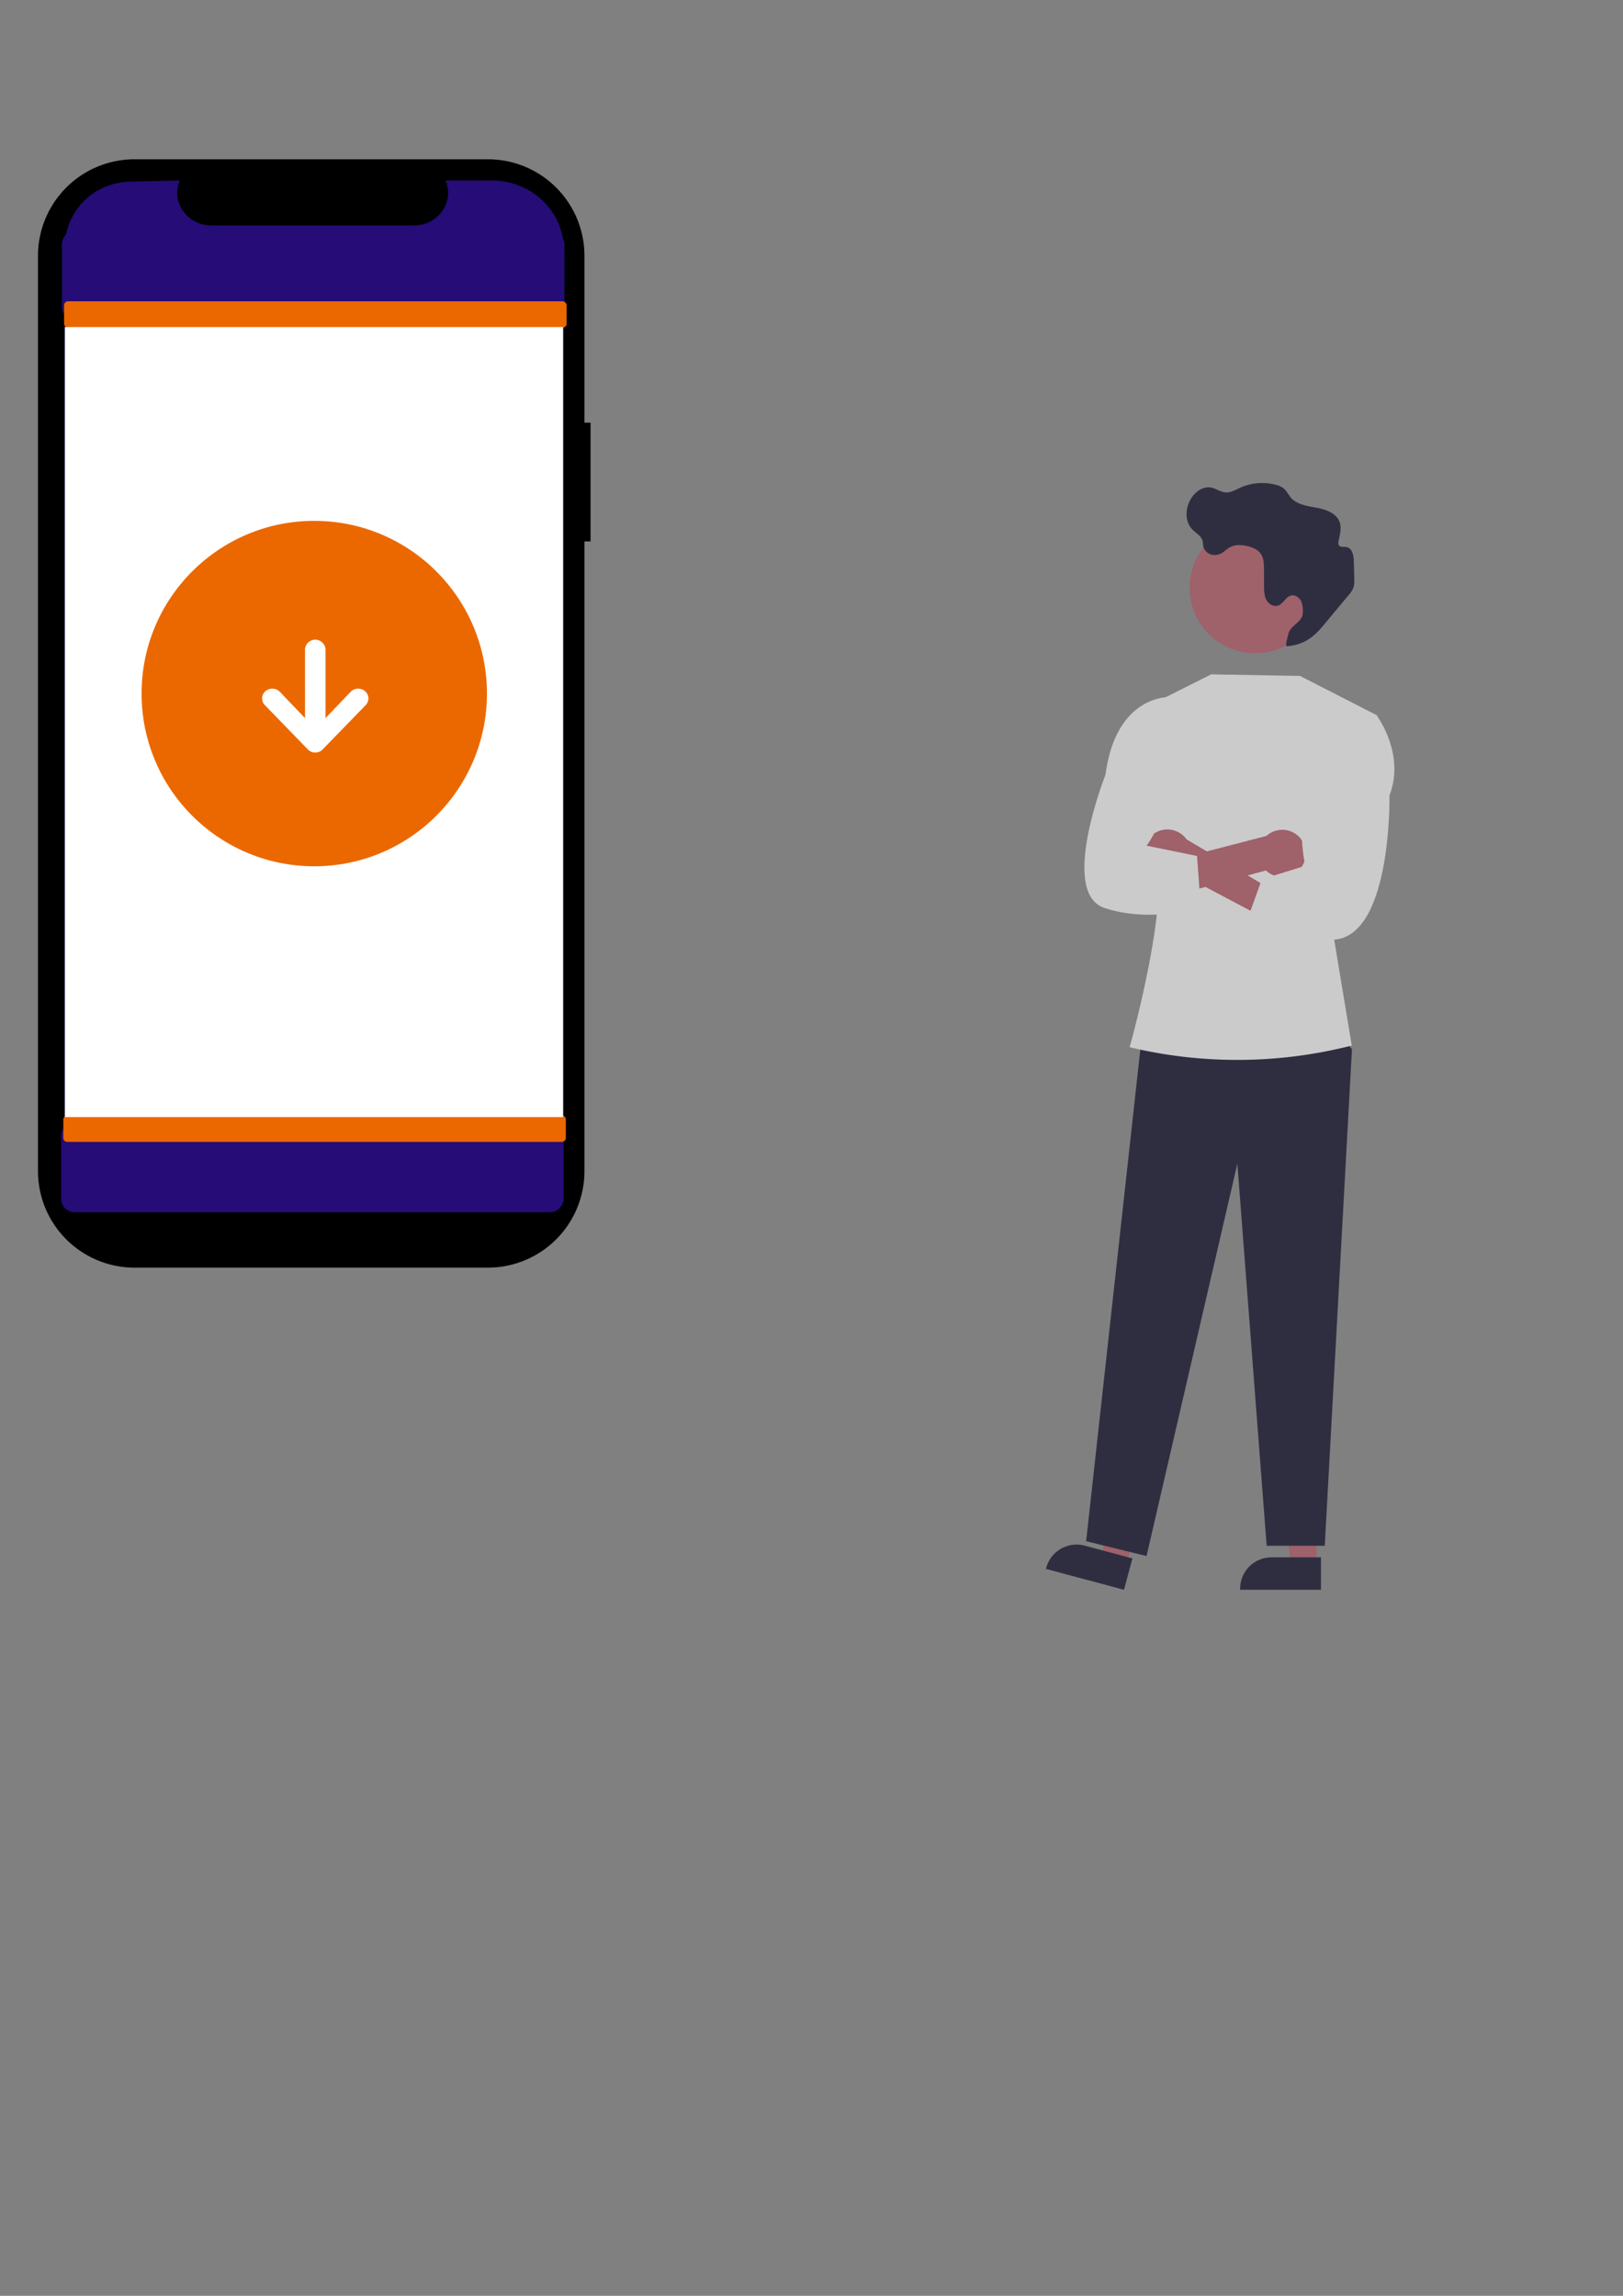 <?xml version="1.0" encoding="UTF-8" standalone="no"?>
<!-- Created with Inkscape (http://www.inkscape.org/) -->

<svg
   width="210mm"
   height="297mm"
   viewBox="0 0 210 297"
   version="1.1"
   id="svg5"
   xml:space="preserve"
   inkscape:version="1.2.2 (732a01da63, 2022-12-09, custom)"
   sodipodi:docname="download.svg"
   xmlns:inkscape="http://www.inkscape.org/namespaces/inkscape"
   xmlns:sodipodi="http://sodipodi.sourceforge.net/DTD/sodipodi-0.dtd"
   xmlns="http://www.w3.org/2000/svg"
   xmlns:svg="http://www.w3.org/2000/svg"><rect x="0" y="0" width="210" height="297" fill="#808080" stroke="none"/><sodipodi:namedview
     id="namedview7"
     pagecolor="#505050"
     bordercolor="#eeeeee"
     borderopacity="1"
     inkscape:showpageshadow="0"
     inkscape:pageopacity="0"
     inkscape:pagecheckerboard="0"
     inkscape:deskcolor="#505050"
     inkscape:document-units="mm"
     showgrid="false"
     inkscape:zoom="0.93895903"
     inkscape:cx="317.37274"
     inkscape:cy="377.54576"
     inkscape:window-width="1854"
     inkscape:window-height="1016"
     inkscape:window-x="0"
     inkscape:window-y="0"
     inkscape:window-maximized="1"
     inkscape:current-layer="layer1" /><defs
     id="defs2" /><g
     inkscape:label="Layer 1"
     inkscape:groupmode="layer"
     id="layer1"><path
       d="M 76.41,54.679 H 75.622 V 33.097 A 12.491,12.491 0 0 0 63.131,20.606 H 17.406 A 12.491,12.491 0 0 0 4.915,33.097 V 151.498 a 12.491,12.491 0 0 0 12.491,12.491 H 63.131 A 12.491,12.491 0 0 0 75.622,151.498 V 70.042 h 0.788 z"
       fill="#3f3d56"
       id="path152"
       style="stroke-width:0.265;fill:#000000" /><rect
       style="fill:#000000;fill-opacity:1;stroke-width:0.139"
       id="rect441-6"
       width="62.504"
       height="9.906"
       x="9.024"
       y="23.48"
       ry="1.467" /><path
       d="m 63.618,23.344 h -5.967 c 1.189,2.778 -0.955,5.819 -4.102,5.819 H 27.362 c -3.147,-2.25e-4 -5.291,-3.041 -4.102,-5.819 l -6.073,0.139 C 12.036,23.482 8.361,27.324 8.361,32.234 V 144.908 c -3.5e-6,4.91 4.175,8.89 9.325,8.89 h 45.931 c 5.15,0 9.325,-3.98 9.325,-8.89 v 0 -112.674 c 5e-6,-4.91 -4.175,-8.89 -9.325,-8.89 z"
       fill="#ffffff"
       id="path154"
       style="stroke-width:0.258;fill:#250c77;fill-opacity:1"
       sodipodi:nodetypes="scccccccsssccs" /><rect
       style="fill:#250c77;fill-opacity:1;stroke-width:0.154"
       id="rect441"
       width="65.018"
       height="11.656"
       x="8.018"
       y="29.876"
       ry="1.726" /><rect
       style="fill:#eb6800;fill-opacity:1;stroke-width:0.083"
       id="rect441-5"
       width="65.018"
       height="3.407"
       x="8.294"
       y="38.983"
       ry="0.505" /><rect
       style="fill:#250c77;fill-opacity:1;stroke-width:0.154"
       id="rect441-3"
       width="65.018"
       height="11.656"
       x="7.917"
       y="-156.827"
       ry="1.726"
       transform="scale(1,-1)" /><rect
       style="fill:#eb6800;fill-opacity:1;stroke-width:0.083"
       id="rect441-5-5"
       width="65.018"
       height="3.407"
       x="8.193"
       y="-147.72"
       ry="0.505"
       transform="scale(1,-1)" /><rect
       style="fill:#ffffff;fill-opacity:1;stroke-width:0.169"
       id="rect2020"
       width="64.471"
       height="102.198"
       x="8.389"
       y="42.312"
       ry="0" /><circle
       id="b5dcbba4-f290-467d-a612-e64d8f6895fb"
       data-name="Ellipse 44"
       cx="40.662"
       cy="89.724"
       fill="#eb6800"
       style="stroke-width:0.265"
       r="22.343" /><path
       d="m 47.283,91.25 -5.556,5.723 a 1.263,1.263 0 0 1 -0.926,0.373 h -0.018 A 1.274,1.274 0 0 1 39.853,96.973 L 34.3,91.25 c -0.018,-0.021 -0.04,-0.04 -0.058,-0.058 a 1.228,1.228 0 0 1 0.058,-1.733 1.368,1.368 0 0 1 1.873,0 l 3.291,3.44 V 84.03 a 1.328,1.328 0 0 1 2.654,0 v 8.869 l 3.289,-3.44 a 1.371,1.371 0 0 1 1.876,0 c 0.019,0.019 0.037,0.037 0.058,0.058 a 1.23,1.23 0 0 1 -0.058,1.733 z"
       fill="#ffffff"
       id="path157"
       style="stroke-width:0.265" /><polygon
       points="590.26,605.993 590.258,653.281 577.998,653.28 572.166,605.992 "
       fill="#9f616a"
       id="polygon159"
       transform="matrix(0.265,0,0,0.265,13.921,29.672)" /><path
       d="m 170.92,205.664 -10.459,-2.7e-4 v -0.132 a 4.071,4.071 0 0 1 4.071,-4.071 h 2.7e-4 l 6.388,2.7e-4 z"
       fill="#2f2e41"
       id="path161"
       style="stroke-width:0.265" /><polygon
       points="509.337,607.194 497.121,652.877 485.277,649.71 491.857,602.52 "
       fill="#9f616a"
       id="polygon163"
       transform="matrix(0.265,0,0,0.265,13.921,29.672)" /><path
       d="m 145.438,205.664 -10.104,-2.702 0.034,-0.128 a 4.071,4.071 0 0 1 4.984,-2.881 l 2.5e-4,7e-5 6.171,1.65 z"
       fill="#2f2e41"
       id="path165"
       style="stroke-width:0.265" /><polygon
       points="504.606,397.113 597.311,388.269 607.58,400.199 594.299,642.642 565.931,642.642 551.628,456.091 507.282,647.645 477.79,640.412 "
       fill="#2f2e41"
       id="polygon167"
       transform="matrix(0.265,0,0,0.265,13.921,29.672)" /><path
       d="m 149.245,90.988 7.473,-3.748 11.493,0.202 9.89,5.061 -5.627,28.102 2.431,14.653 h -2e-5 a 59.937,59.937 0 0 1 -28.664,0.236 l -0.075,-0.018 c 0,0 5.586,-19.822 3.208,-25.871 z"
       fill="#cbcbcb"
       id="path169"
       style="stroke-width:0.265" /><path
       d="m 170.866,76.01 a 8.467,8.467 0 1 0 0,0.063 q 1.1e-4,-0.031 0,-0.063 z"
       fill="#9f616a"
       id="path171"
       style="stroke-width:0.265" /><path
       d="m 158.607,71.172 a 2.402,2.402 0 0 1 1.618,-0.653 c 0.905,-0.029 2.26,0.292 2.837,1.027 0.464,0.591 0.486,1.404 0.488,2.155 l 0.005,2.073 c 0.001,0.613 0.009,1.253 0.288,1.799 0.279,0.546 0.918,0.961 1.503,0.775 0.693,-0.221 0.998,-1.142 1.707,-1.308 0.532,-0.124 1.079,0.264 1.311,0.759 a 3.291,3.291 0 0 1 0.189,1.61 c -0.067,1.086 -1.624,1.516 -1.844,2.581 -0.128,0.616 -0.574,1.845 0,1.587 2.646,-0.265 3.807,-1.81 5.018,-3.265 l 2.731,-3.281 a 3.207,3.207 0 0 0 0.703,-1.138 3.162,3.162 0 0 0 0.072,-0.908 q -0.022,-1.223 -0.066,-2.446 c -0.026,-0.712 -0.205,-1.611 -0.902,-1.757 -0.363,-0.076 -0.843,0.057 -1.035,-0.261 a 0.72,0.72 0 0 1 -0.033,-0.506 c 0.154,-0.814 0.414,-1.665 0.146,-2.449 -0.404,-1.182 -1.795,-1.667 -3.024,-1.89 -1.229,-0.223 -2.609,-0.415 -3.381,-1.398 a 10.716,10.716 0 0 0 -0.671,-0.943 2.634,2.634 0 0 0 -1.258,-0.634 6.953,6.953 0 0 0 -4.572,0.406 c -0.595,0.271 -1.192,0.637 -1.844,0.595 -0.678,-0.043 -1.256,-0.52 -1.925,-0.636 -1.08,-0.187 -2.113,0.622 -2.646,1.581 -0.66,1.188 -0.72,2.815 0.212,3.803 0.465,0.493 1.159,0.832 1.352,1.482 0.079,0.265 0.06,0.549 0.13,0.816 a 1.474,1.474 0 0 0 1.188,1.028 c 0.661,0.108 1.22,-0.195 1.705,-0.607 z"
       fill="#2f2e41"
       id="path173"
       style="stroke-width:0.265" /><path
       d="m 148.214,111.477 a 3.033,3.033 0 0 0 4.405,1.489 l 15.175,8.022 0.491,-3.697 -14.745,-8.695 a 3.049,3.049 0 0 0 -5.326,2.881 z"
       fill="#9f616a"
       id="path175"
       style="stroke-width:0.265" /><path
       d="m 168.435,112.117 a 3.033,3.033 0 0 1 -4.624,0.489 l -16.562,4.507 0.144,-4.693 16.475,-4.279 a 3.049,3.049 0 0 1 4.567,3.977 z"
       fill="#9f616a"
       id="path177"
       style="stroke-width:0.265" /><path
       d="m 174.872,92.705 3.229,-0.202 c 0,0 3.781,4.989 1.684,10.402 0,0 0.363,19.447 -8.011,18.648 -8.374,-0.799 -11.02,-0.799 -11.02,-0.799 l 2.514,-7.011 5.623,-1.736 c 0,0 -1.733,-7.645 1.547,-10.826 z"
       fill="#cbcbcb"
       id="path179"
       style="stroke-width:0.265" /><path
       d="m 151.554,92.534 -0.456,-2.34 c 0,0 -6.731,-0.158 -8.062,10.041 0,0 -6.053,15.264 -0.12,17.23 5.933,1.965 12.459,0 12.459,0 l -0.492,-6.731 -6.528,-1.332 c 0,0 3.372,-4.363 1.536,-8.147 z"
       fill="#cbcbcb"
       id="path181"
       style="stroke-width:0.265" /></g></svg>
